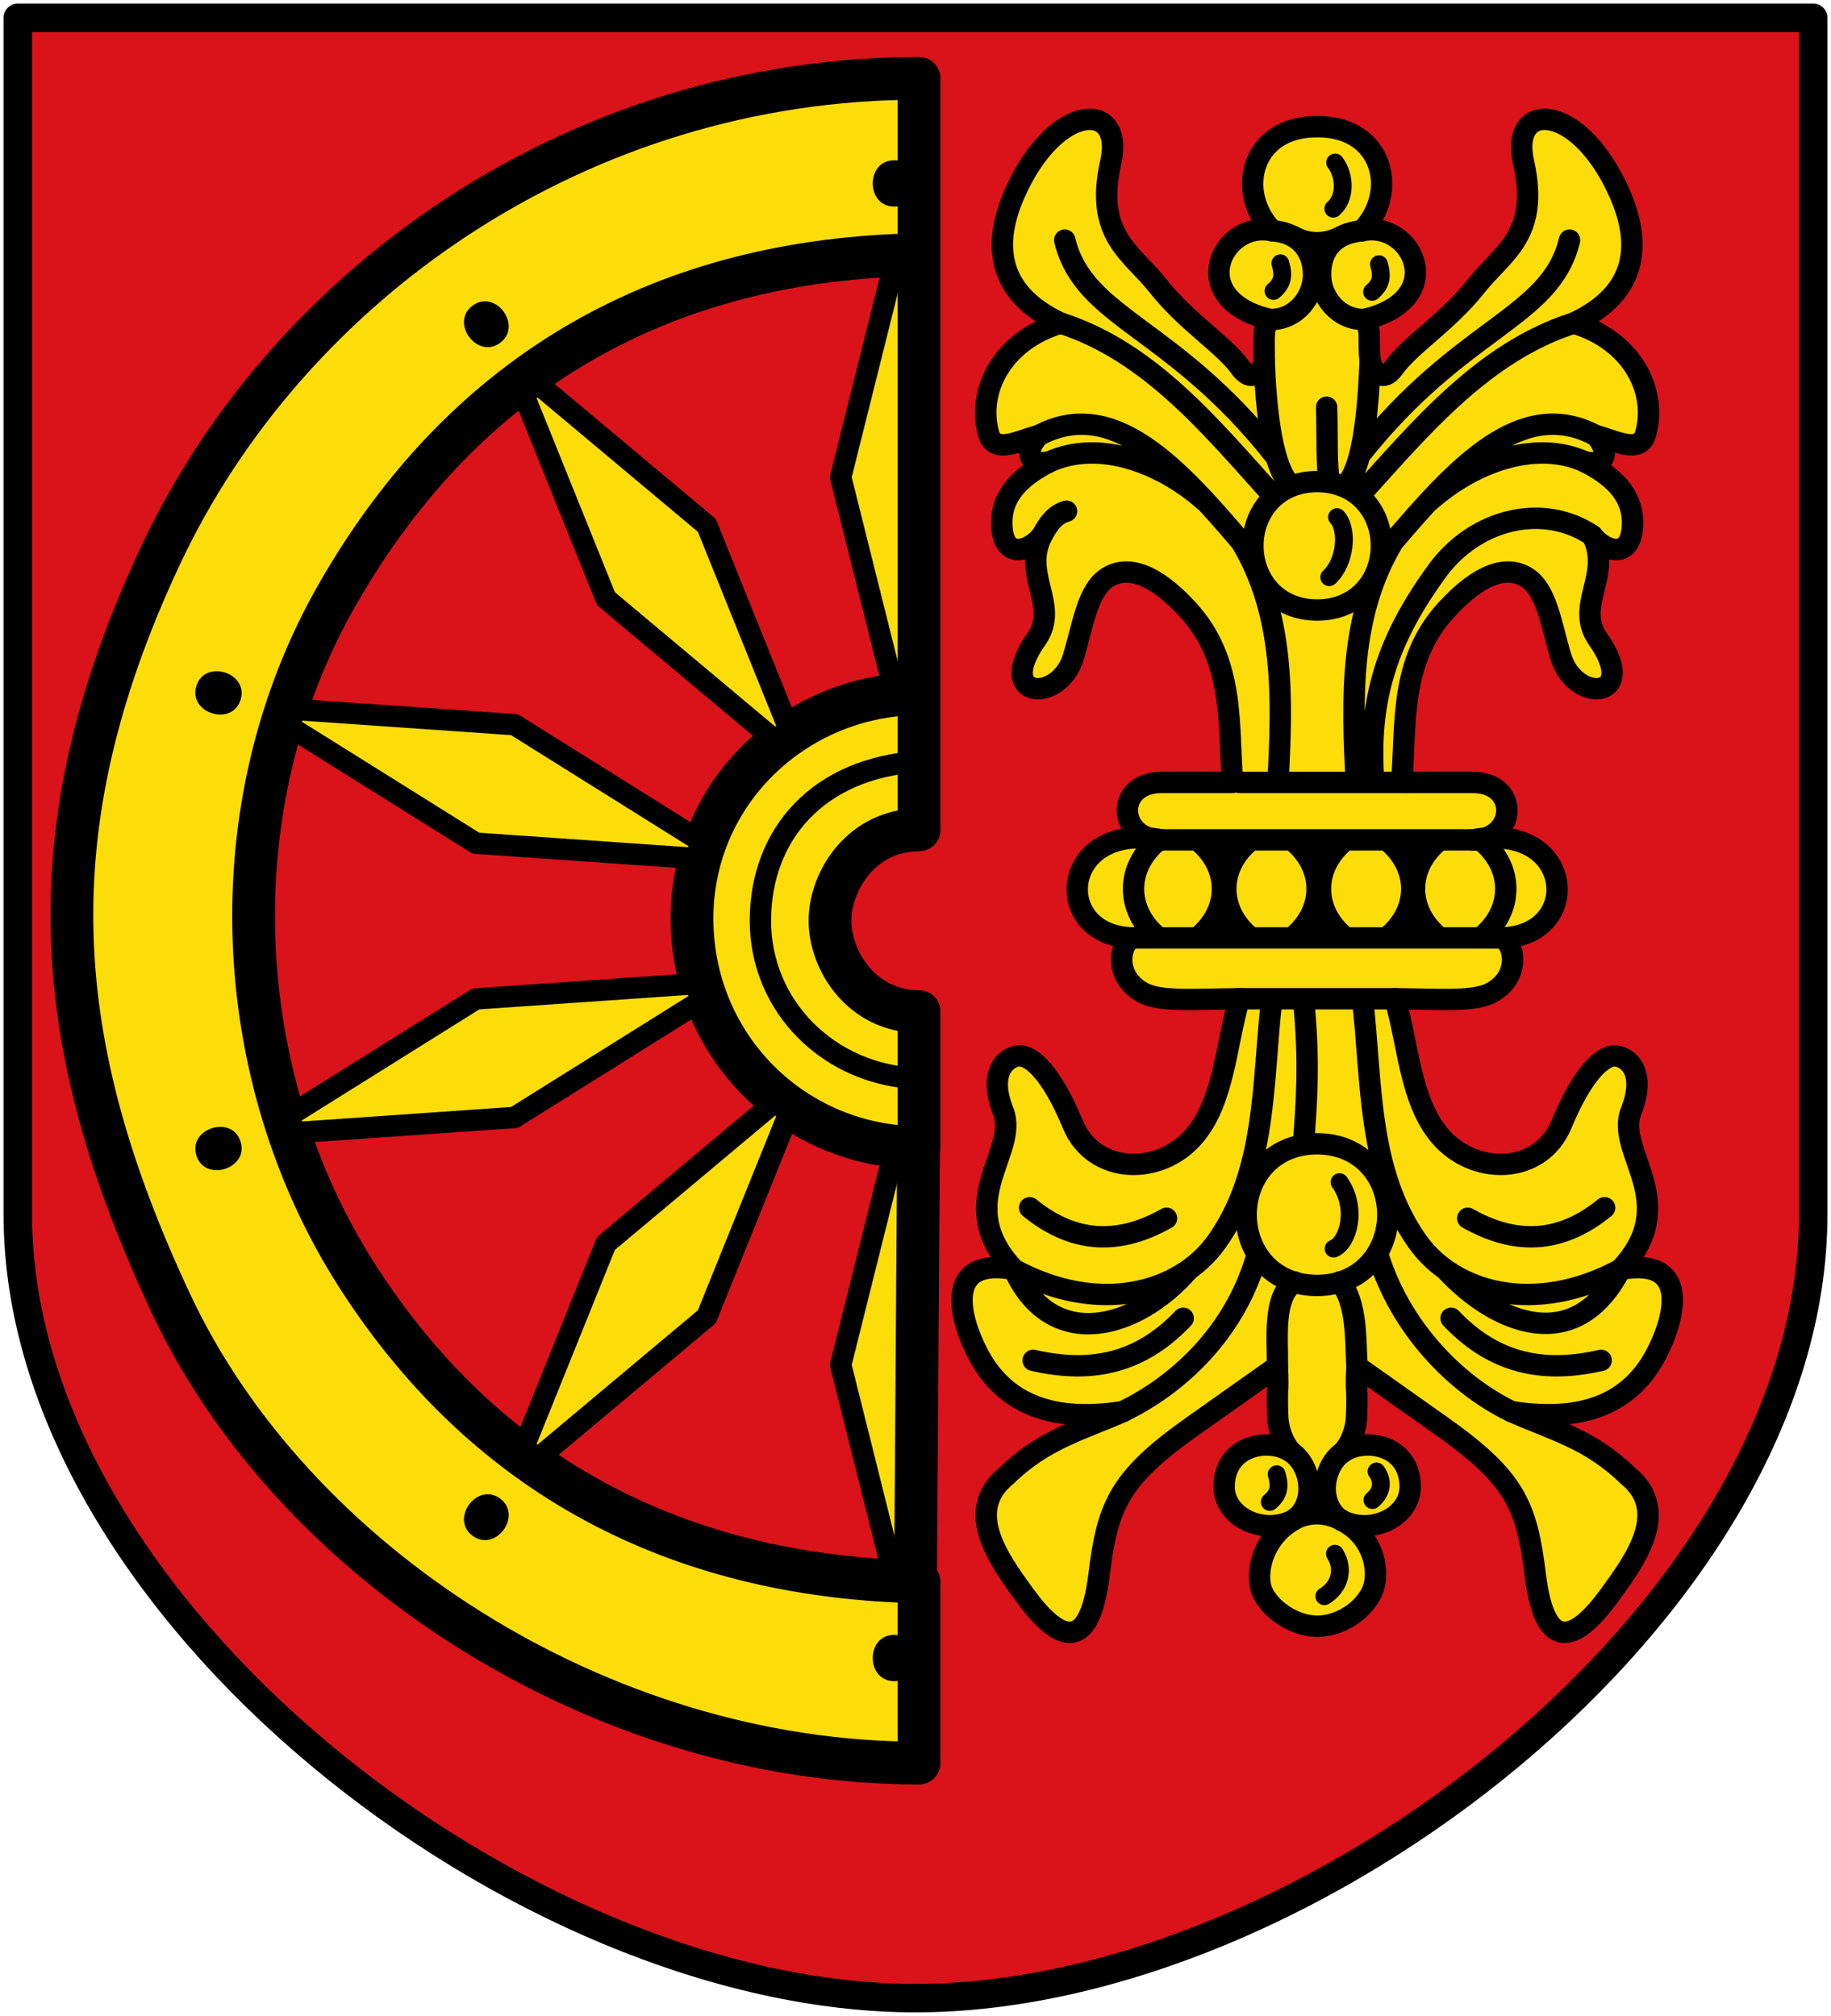<svg xmlns="http://www.w3.org/2000/svg" height="566" width="514"><path d="M5 5.003v336c.003 110.455 141.546 219.994 252 219.994 110.454 0 251.997-109.54 252-219.994v-336z" fill="#da121a" stroke="#000" stroke-width="8" stroke-linecap="round" stroke-linejoin="round"/><path d="M94.8 166.74c36.338-63.348 92.48-94.062 163.2-95.248V22C162.861 22 80.986 79.28 45.017 156.063 9.047 232.846 13.994 293.47 48 366s120 129 210 129v-50.865c-63.497-1.368-119.762-26.42-157.94-86.253-35.28-55.29-39.636-131.218-5.26-191.142zm99.462 91.76C194.615 294.174 223 322 258 322.2V284c-16 0-25-14.174-25-25.5s9-25.5 25-25.5v-38.233c-34.925.233-64.092 28.059-63.738 63.733z" fill="#fcdd09" fill-rule="evenodd" stroke="#000" stroke-width="12" stroke-linecap="round" stroke-linejoin="round"/><path d="M236 134l15-60h5l1 60-1 60h-5zM236 383.2l15 60h5l1-60-1-60h-5zM170.104 168.083l-23.132-57.358 4.045-2.939 47.403 39.724 23.132 57.358-4.045 2.939zM133.59 236.74l-52.428-32.807 1.546-4.755 61.698 4.275 52.428 32.807-1.545 4.755zM144.406 313.747l-61.698 4.275-1.546-4.755 52.429-32.807 61.698-4.275 1.545 4.755zM198.42 369.69l-47.403 39.724-4.045-2.939 23.132-57.358 47.403-39.724 4.045 2.939z" fill="#fcdd09" fill-rule="evenodd" stroke="#000" stroke-width="6" stroke-linecap="round" stroke-linejoin="round"/><path d="M257.925 213.822c-28.243 1.828-44.371 20.382-44.463 44.508-.093 24.127 19.133 43.641 44.538 44.508" fill="none" stroke="#000001" stroke-width="6" stroke-linecap="round" stroke-linejoin="round"/><path d="M251 45c8 0 8 13 0 13s-8-13 0-13zM251 459c8 0 8 13 0 13s-8-13 0-13zM132.708 85.775c6.472-4.702 14.113 5.815 7.641 10.517-6.472 4.702-14.113-5.815-7.641-10.517zM55.15 192.525c2.472-7.609 14.835-3.591 12.363 4.017-2.472 7.609-14.836 3.591-12.364-4.017zM55.15 324.475c-2.473-7.608 9.891-11.626 12.363-4.017 2.472 7.608-9.891 11.626-12.364 4.017zM132.708 431.225c-6.472-4.702 1.169-15.22 7.641-10.517 6.472 4.702-1.169 15.22-7.641 10.517z" fill-rule="evenodd"/><path d="M258 71.492v123.275M257.85 322.038L257 443.991" fill="none" stroke="#000" stroke-width="12"/><g stroke="#000" stroke-width="6.323" stroke-linecap="round" stroke-linejoin="round"><path d="M345.274 444.344c2.308-5.114 1.031-15.992-9.051-21.033 8.753 4.468 20.504-.933 20.294-10.225-.275-12.21-13.362-14.344-19.857-9.98 2.083-2.326 3.869-6.207 4.016-10.773.324-10.047-.302-5.046.077-14.616l25.086 17.744c21.676 15.332 25.174 23.425 27.672 43.918 2.953 24.223 12.41 19.288 22.022 6.043 7.417-10.218 18.226-24.82 5.406-35.28-11.226-10.934-22.193-13.551-34.457-18.996 23.679 3.76 36.208-4.38 42.791-16.965 6.273-11.992 9.46-28.897-10.58-25.093 18.603-19.787-1.58-34.718 3.15-46.728 4.62-11.73-.87-16.038-4.43-16.444-3.573-.408-9.671 4.595-16.16 20.285-6.192 14.969-26.028 15.371-36.148 3.114-8.663-10.492-9.094-26.639-13.105-40.315 14.99.175 23.973.966 29.048-2.064 8.91-5.32 5.775-15.936 1.952-15.936 25 0 22.405-34.71-8-29 13 0 14-17 0-17h-21c1.409-16.97-.814-35.846 13.307-51.175 10.154-11.022 17.86-12.815 23.344-9.676 6.257 3.581 7.524 13.978 10.424 23.624 4.244 14.121 23.535 12.606 11.01-5.147-7.049-9.992 4.366-18.994-1.72-30.697 3.7 4.75 11.42 7.339 11.909-2.855.354-7.39-3.57-13.626-14.037-18.908 7.013 1.463 6.926-3.853 3.115-7.815 5.765 1.516 13.061 5.579 14.77-.34 3.655-12.66-3.845-27.704-21.243-32.908 19.76-9.214 19.724-24.323 13.68-38.135-11.969-27.352-32.67-28.01-28.496-9.417 4.87 21.687-6.197 26.703-13.947 36.496-8.574 10.835-19.554 17.461-24.388 24.231-3.69 5.17-6.707.361-7.051-2.216-.745-5.583.642-9.321-1.817-11.997 25.578-5.931 14.323-29.623-.637-26.249C353.193 30.586 348.713 10.868 329 11c-19.713-.132-24.192 19.586-13.223 30.816-14.96-3.374-26.215 20.318-.637 26.249-2.467 2.373-1.69 5.351-1.817 11.997-.05 2.6-3.36 7.385-7.051 2.216-4.834-6.77-15.814-13.396-24.388-24.23-7.75-9.794-18.818-14.81-13.947-36.497 4.175-18.592-16.527-17.935-28.496 9.417-6.044 13.812-6.08 28.921 13.68 38.135-17.398 5.204-24.898 20.248-21.243 32.907 1.709 5.92 9.005 1.857 14.77.341-3.81 3.962-3.898 9.278 3.115 7.815-10.466 5.282-14.391 11.518-14.037 18.908.49 10.194 8.21 7.605 11.908 2.855-6.085 11.703 5.33 20.705-1.72 30.697-12.524 17.753 6.767 19.268 11.011 5.147 2.9-9.646 4.167-20.043 10.424-23.624 5.484-3.139 13.19-1.346 23.344 9.676C304.813 169.154 302.59 188.03 304 205h-21c-14 0-13 17 0 17-30.405-5.71-33 29-8 29-3.823 0-6.957 10.616 1.952 15.936 5.075 3.03 14.058 2.239 29.048 2.064-4.011 13.676-4.442 29.823-13.105 40.315-10.12 12.257-29.956 11.855-36.148-3.114-6.489-15.69-12.587-20.693-16.16-20.285-3.56.406-9.05 4.714-4.43 16.444 4.73 12.01-15.453 26.94 3.15 46.728-20.04-3.804-16.853 13.1-10.58 25.093 6.583 12.585 19.112 20.724 42.79 16.965-12.263 5.445-23.23 8.062-34.456 18.996-12.82 10.46-2.011 25.062 5.406 35.28 9.612 13.245 19.07 18.18 22.022-6.043 2.498-20.493 5.996-28.586 27.672-43.918l25.086-17.744c.38 9.57-.247 4.57.077 14.616.147 4.566 1.933 8.447 4.016 10.773-6.495-4.364-19.582-2.23-19.857 9.98-.21 9.292 11.54 14.693 20.294 10.225-9.417 5.658-11.09 16.291-9.05 21.033 2.249 5.231 9.363 10.296 16.273 10.296s13.744-4.692 16.274-10.296z" fill="#fcdd09" fill-rule="evenodd" transform="matrix(.949 0 0 .949 57.528 25.127)"/><path d="M293.483 222c10 8 10 21 0 29m16-29c-10 8-10 21 0 29m12-29c10 8 10 21 0 29m16-29c-10 8-10 21 0 29m12-29c10 8 10 21 0 29m15.817-29c-10 8-10 21 0 29m12-29c10 8 10 21 0 29m-40.64 152.106c-6.433 4.404-7.41 15.964-.437 20.205m-14.883-20.205c6.433 4.404 7.41 15.964.437 20.205m7.173-111.395c13.232 0 20.95 9.924 20.95 20.95s-7.718 20.95-20.95 20.95-20.95-9.924-20.95-20.95 7.718-20.95 20.95-20.95m2.85-217.918c.282 7.596-.188 18.2.963 22.316m3.56-72.94c-4.687 2.637-10.242 2.55-14.494.012m20.394-1.57c-8.907.82-12.22 6.439-12.22 12.949s5.045 13.3 12.857 13.3m-27.72 0c7.812 0 12.792-6.79 12.792-13.3 0-6.51-3.795-12.402-12.155-12.949m28.9 38.246c-.75 20.884-3.194 33.861-7.771 37.447M413 375.99c-15.684 3.568-30.764 1.897-44.38-12.457m45.418-32.701c-13.496 11.019-26.991 10.762-40.487 3.114m-32.798 43.772c-.366-9.066-.131-18.768-4.925-25m50.654 38.429c-16.672-8.085-32.961-24.95-39.53-46.467m20.006 4.427c15.008 16.23 38.472 25.726 51.734-.017-25.62 13.778-49.316 6.775-59.939-8.125-14.994-21.03-13.507-47.834-16.346-71.964m65.83-158.834c-15.282-6.936-33.938.853-45.846 11.48m48.96-19.295c-21.728-11.6-40.867 9.158-59.882 31.479-12.894 21.517-12.235 46.26-10.879 71.17M404.88 69.103c-26.486 8.502-44.953 30.661-63.441 51.16m62.219-75.698c-5.638 23.285-31.75 25.26-62.029 63.585m68.738 23.779c-14.75-9.894-34.724-4.7-45.75 10.364-14.62 19.976-20.83 38.077-18.835 62.707m-20.845 64c1.908 18.232.955 30.742-.005 43.24M329 154c12 0 19-9 19-19s-7-19-19-19-19 9-19 19 7 19 19 19m-15.677-73.938c.75 20.884 3.629 33.686 8.206 37.272M245 375.99c15.684 3.568 30.764 1.897 44.38-12.457m-45.418-32.701c13.496 11.019 26.991 10.762 40.487 3.114m32.798 43.772c.135-7.929-1.494-20.835 5.137-24.927m-50.866 38.356c16.672-8.085 32.688-23.309 39.257-44.827m-19.733 2.787c-15.523 17.931-40.653 24.574-51.734-.017 25.62 13.778 49.316 6.775 59.939-8.125 14.994-21.03 13.507-47.834 16.346-71.964m-65.83-158.834c15.282-6.936 33.938.853 45.846 11.48m-48.96-19.295c21.728-11.6 40.867 9.158 59.882 31.479 12.894 21.517 12.235 46.26 10.879 71.17M253.12 69.103c26.486 8.502 44.656 30.916 63.144 51.416m-61.922-75.954c5.638 23.285 31.75 25.26 62.029 63.585m-68.738 23.779c1.691-3.108 3.5-6.098 7.228-7.168M306 205h50m-50 64h46m-77-18h108m-100-29h94m-94.816 0c-10 8-10 21 0 29m54.039 172.311c-4.688-2.637-10.193-2.538-14.446 0" fill="none" transform="matrix(.949 0 0 .949 57.528 25.127)"/></g><path d="M342.933 257.658l.406 4.152m26.585-4.152l.406 4.152m25.807-4.93l.406 4.151m-.146-24.654l.406 4.151m-27.138-3.373l.406 4.152m-26.74-4.146l.407 4.151m31.589-96.125c3.332 3.678 2.243 12.847-2.19 16.869m-14.752 251.847c.997 3.419.686 5.58-1.93 7.785m29.96-8.563c2.034 2.9 1.464 5.84-1.152 8.044m-10.528 15.054c2.814 4.457 1.206 9.473-2.968 11.938m4.266-116.27c5.15 7.311 2.503 17-1.67 18.685m-14.94-276.662c.997 3.419.686 5.58-1.93 7.785m29.603-7.528c.997 3.419.686 5.58-1.93 7.785M374.8 45.62c2.812 3.689 3.041 9.975-.52 12.976" fill="none" stroke="#000" stroke-width="5" stroke-linecap="round" stroke-linejoin="round"/></svg>